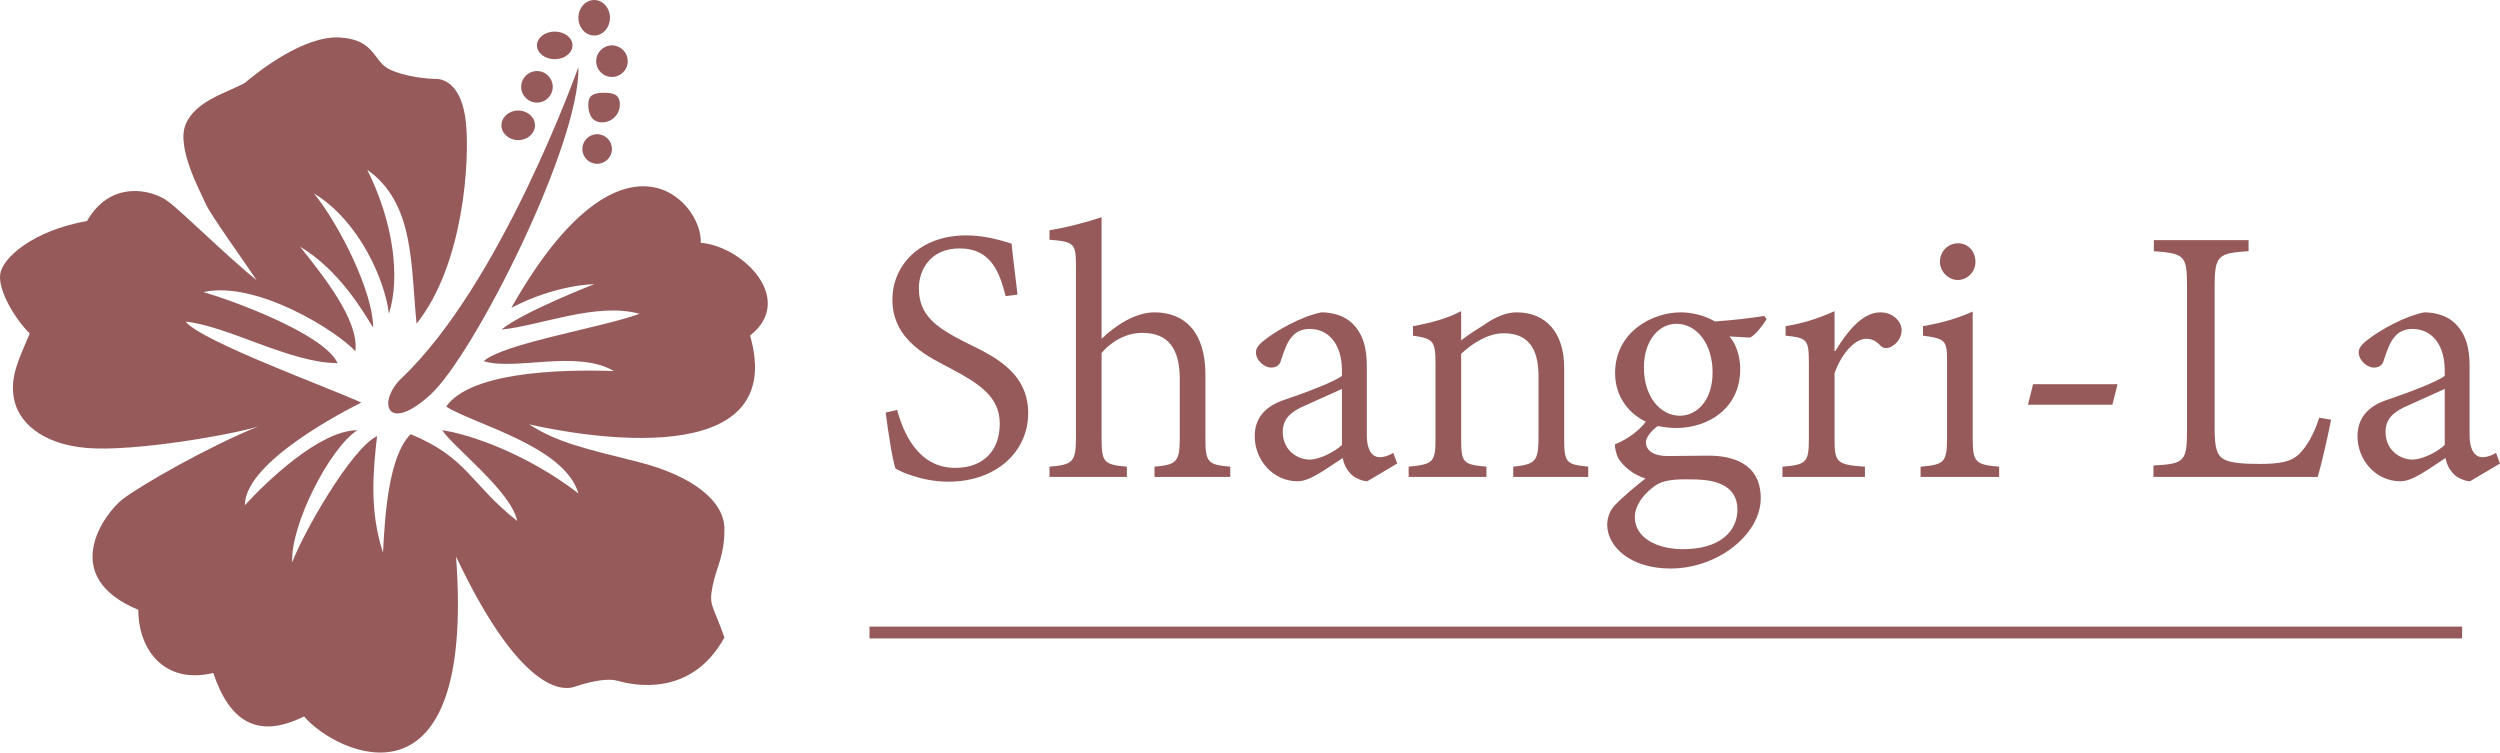 <?xml version="1.0" encoding="UTF-8"?>
<svg id="Layer_1" xmlns="http://www.w3.org/2000/svg" viewBox="0 0 1266.77 381.33">
  <defs>
    <style>
      .cls-1 {
        stroke: #965a5b;
        stroke-width: 6px;
      }

      .cls-1, .cls-2 {
        fill: #965a5b;
      }
    </style>
  </defs>
  <path class="cls-2" d="M211.08,164c24-30,27-83,25-102s-11-22-15-22-16-1-24-5-7-15-25-16-41,17-48,23c-9,5-25,9-30,21s8,35,10,40,20,30,26,39c-15-12-37-34-45-40s-29-11-41,10C16.08,117,1.08,131,.08,139s7,22,15,30c-6,14-10,22-8,33s13,23,37,25,75-7,87-11c-25,10-60,30-69,37s-33,39,8,56c0,20,13,38,38,32,8,24,22,34,46,22,16,19,87,53,77-81,35,74,57,67,60,66s15-5,22-3,37,9,54-22c-6-17-8-16-6-26s6-15,6-29-16-27-44-34-41-10-55-19c26,6,132,25,112-45,23-18-3-45-25-47,1-21-40-66-96,33,23-12,42-12,42-12,0,0-36,14-47,23,20-2,48-14,70-8-19,7-69,15-79,24,16,5,47-6,66,5-30-1-73,1-85,18,14,9,60,20,67,44-26-20-55-30-69-32,6,9,35,31,38,46-24-19-25-32-54-44-11,11-13,40-14,60-7-21-5-42-3-59-13,6-38,50-43,64-1-19,19-58,33-67-19,0-46,26-57,38,0-22,51-48,59-52-15-7-81-31-89-41,21,2,53,21,77,21-7-15-54-32-68-36,27-6,68,20,77,30,2-16-17-39-28-53,20,12,32,33,37,41,0-18-17-52-30-68,23,14,36,44,38,61,6-19,2-47-11-73,24,17,22,48,25,78Z"/>
  <path class="cls-2" d="M293.08,34s-39,110-90,158c-12,12-7,28,15,8s76-127,75-166Z"/>
  <path class="cls-2" d="M314.08,53c0,4.97-4.03,9-9,9s-7-4.03-7-9,3.03-6,8-6,8,1.03,8,6Z"/>
  <ellipse class="cls-2" cx="301.08" cy="9" rx="8" ry="9"/>
  <ellipse class="cls-2" cx="262.58" cy="63.5" rx="8.5" ry="7.5"/>
  <circle class="cls-2" cx="302.58" cy="75.5" r="7.5"/>
  <circle class="cls-2" cx="272.08" cy="44" r="8"/>
  <ellipse class="cls-2" cx="281.08" cy="23" rx="9" ry="7"/>
  <circle class="cls-2" cx="310.08" cy="31" r="8"/>
  <path class="cls-2" d="M509.59,150.07c-3-11.4-7-24.2-23.4-24.2-14.8,0-20.6,11-20.6,20.2,0,14,9.2,20,23.2,27.2,13.4,6.6,32.2,14.6,32.2,36,0,19.8-16.4,34.8-40.4,34.8-7.8,0-13.8-1.6-18.2-3-4.2-1.2-7-2.8-8.6-3.6-1.6-4.2-3.8-19-5-28.4l5.8-1.4c3,11.2,10.4,29.4,29.4,29.4,14.4,0,22.6-8.8,22.6-22.4s-10.4-20.2-24.2-27.6c-10.8-5.8-30.2-14-30.2-35.2,0-17.6,14-32.6,37.4-32.6,7.2,0,14.4,1.4,23,4.2.6,6.6,1.6,13.6,3,25.8l-6,.8Z"/>
  <path class="cls-2" d="M584.99,241.67v-5.2c11-1,12.8-2.2,12.8-14.4v-30c0-15.4-5.8-23.4-19-23.4-7.8,0-15.4,4-20.6,10.2v43.2c0,12,1,13.4,12.8,14.4v5.2h-39.2v-5.2c11.6-1,13.4-2.2,13.4-14.4v-87c0-11.6-.6-12.6-13.4-13.6v-4.8c9-1.4,19.8-4.4,26.4-6.6v61.6c6.6-6.4,16.8-13.4,26.8-13.4,15,0,25.8,9.6,25.8,31.6v32.4c0,12.2,1.4,13.2,12.6,14.2v5.2h-38.4Z"/>
  <path class="cls-2" d="M692.78,243.87c-2.2,0-6.2-1.6-8-3.4-2.6-2.6-3.8-5.2-4.4-8.4-7.8,5-16.4,11.8-22.8,11.8-12.6,0-21.8-10.8-21.8-22.8,0-8.8,4.8-15.2,15.4-18.6,11.2-3.8,24.8-9,28.8-12v-2.6c0-13.6-6.8-21.2-16.4-21.2-4,0-7,1.6-8.8,3.8-2.4,2.6-3.8,6.4-5.6,11.8-.6,2.8-2.6,4-5.2,4-3,0-7.6-3.4-7.6-7.8,0-2.6,2.4-4.8,6-7.4,4.6-3.4,16.4-10.6,27.2-12.8,5.4,0,11.2,1.6,15,5,6,5.4,8,12.8,8,22.2v35c0,8.4,3.2,11.2,6.6,11.2,2.2,0,5-1,6.8-2.2l2,5.4-15.2,9ZM679.98,197.07l-18.2,8.2c-7.6,3.2-11.8,6.8-11.8,13.6,0,9.4,7.6,14,13.6,14,5.2,0,12.8-4,16.4-7.4v-28.4Z"/>
  <path class="cls-2" d="M766.78,241.67v-5.2c11.4-1.2,12.8-2.8,12.8-15.2v-30.6c0-13-4.4-21.8-17.6-21.8-8,0-15.8,5-21.6,10.4v42.6c0,13,1,13.4,12.8,14.6v5.2h-39.4v-5.2c12.6-1.2,13.6-2.4,13.6-14.4v-37.6c0-12-1.2-12.8-11.4-14.4v-4.8c8.8-1.6,17.2-3.8,24.4-7.6v14.8c3.6-2.8,7.6-5.4,12.4-8.4,5-3.4,10.4-5.8,15.8-5.8,14.6,0,24,10.2,24,28v35.6c0,12.8,1,13.4,12.2,14.6v5.2h-38Z"/>
  <path class="cls-2" d="M895.18,161.67c-1.8,3-5.6,8-8.4,9.4l-10.4-.6c3.4,4,5.4,10.2,5.4,16.6,0,20-16.4,29.8-32.4,29.8-2.8,0-6.2-.4-9.4-1-2.8,2-6,5.6-6,8.2,0,3.6,3,7,11.2,7,7.4,0,14.2-.2,20.4-.2,11.8,0,26.6,3.6,26.6,21.6s-21.4,35.6-45.8,35.6c-20.2,0-31.8-11-32-22,0-3.8,1.4-7.8,4.4-10.6,3.4-3.6,10.8-9.8,15-13-6.4-2-11.2-6.2-13.6-10-1.4-2.6-2-5.8-1.8-7.4,6.8-2.6,12.8-7.6,15.6-11.4-7.4-3.4-15.6-11.6-15.6-24.6,0-21,19-30.8,33.2-30.8,5.8,0,12.2,1.6,17.4,4.6,8.8-.6,17.6-1.6,25-2.8l1.2,1.6ZM837.38,247.07c-5.4,4.2-9,9.6-9,15,0,10.2,10.8,16.2,24.4,16.2,18.2,0,27.6-8.6,27.6-20.2,0-6-3-10.4-8-12.6-4.6-2.2-10.2-2.6-18.2-2.6-9,0-13.2,1.2-16.8,4.2ZM832.98,186.27c0,14.4,8,24.4,18.4,24.4,8.6-.2,16.4-7.8,16.4-22s-7.8-24.6-18.4-24.6c-8.6,0-16.4,8.2-16.4,22.2Z"/>
  <path class="cls-2" d="M929.98,177.87c5.6-9.2,13.4-19.6,22.8-19.6,6.6,0,10.8,4.8,10.8,9,0,3.4-2,6.8-5.6,8.6-2,.8-3.6.6-4.8-.4-2.6-2.8-4.6-3.8-7.6-3.8-5.2,0-12,6.4-16,17.4v32.8c0,12.4.8,13.6,15.4,14.6v5.2h-41.8v-5.2c12.2-1,13.4-2.2,13.4-14.4v-37.6c0-12.6-.8-13.2-11.8-14.4v-4.8c8.6-1.4,16.4-3.8,24.8-7.6v20.2h.4Z"/>
  <path class="cls-2" d="M973.18,241.67v-5.2c12-1,13.4-2.2,13.4-14.6v-38.2c0-11-.4-12-12.2-13.6v-4.8c9.4-1.6,17.6-4,25.2-7.4v64c0,12.4,1.4,13.6,13.4,14.6v5.2h-39.8ZM982.98,132.67c0-5.4,4.2-9.4,9.2-9.4s8.8,4,8.8,9.4c0,4.8-3.8,9.2-9,9.2-4.8,0-9-4.4-9-9.2Z"/>
  <path class="cls-2" d="M1070.37,205.07h-42.79l2.6-10.4h42.8l-2.61,10.4Z"/>
  <path class="cls-2" d="M1181.17,212.67c-1,5.6-5,23.4-6.8,29h-83.2v-5.8c15.6-.8,17-2,17-17.6v-73.4c0-15.4-1.2-16.4-16.8-17.6v-5.6h48v5.6c-15.2,1-17.2,2-17.2,17.6v72.2c0,10,1.2,13.6,4.6,15.6,3.6,2,10.2,2.4,18.2,2.4,10.2,0,16.4-1,20.6-5.6,3.4-3.6,6.8-9.2,9.6-17.8l6,1Z"/>
  <path class="cls-2" d="M1251.57,243.87c-2.2,0-6.2-1.6-8-3.4-2.6-2.6-3.8-5.2-4.4-8.4-7.8,5-16.4,11.8-22.8,11.8-12.6,0-21.8-10.8-21.8-22.8,0-8.8,4.8-15.2,15.4-18.6,11.2-3.8,24.8-9,28.8-12v-2.6c0-13.6-6.8-21.2-16.4-21.2-4,0-7,1.6-8.8,3.8-2.4,2.6-3.8,6.4-5.6,11.8-.6,2.8-2.6,4-5.2,4-3,0-7.6-3.4-7.6-7.8,0-2.6,2.4-4.8,6-7.4,4.6-3.4,16.4-10.6,27.2-12.8,5.4,0,11.2,1.6,15,5,6,5.4,8,12.8,8,22.2v35c0,8.4,3.2,11.2,6.6,11.2,2.2,0,5-1,6.8-2.2l2,5.4-15.2,9ZM1238.77,197.07l-18.2,8.2c-7.6,3.2-11.8,6.8-11.8,13.6,0,9.4,7.6,14,13.6,14,5.2,0,12.8-4,16.4-7.4v-28.4Z"/>
  <line class="cls-1" x1="440.58" y1="320.5" x2="1247.58" y2="320.5"/>
</svg>